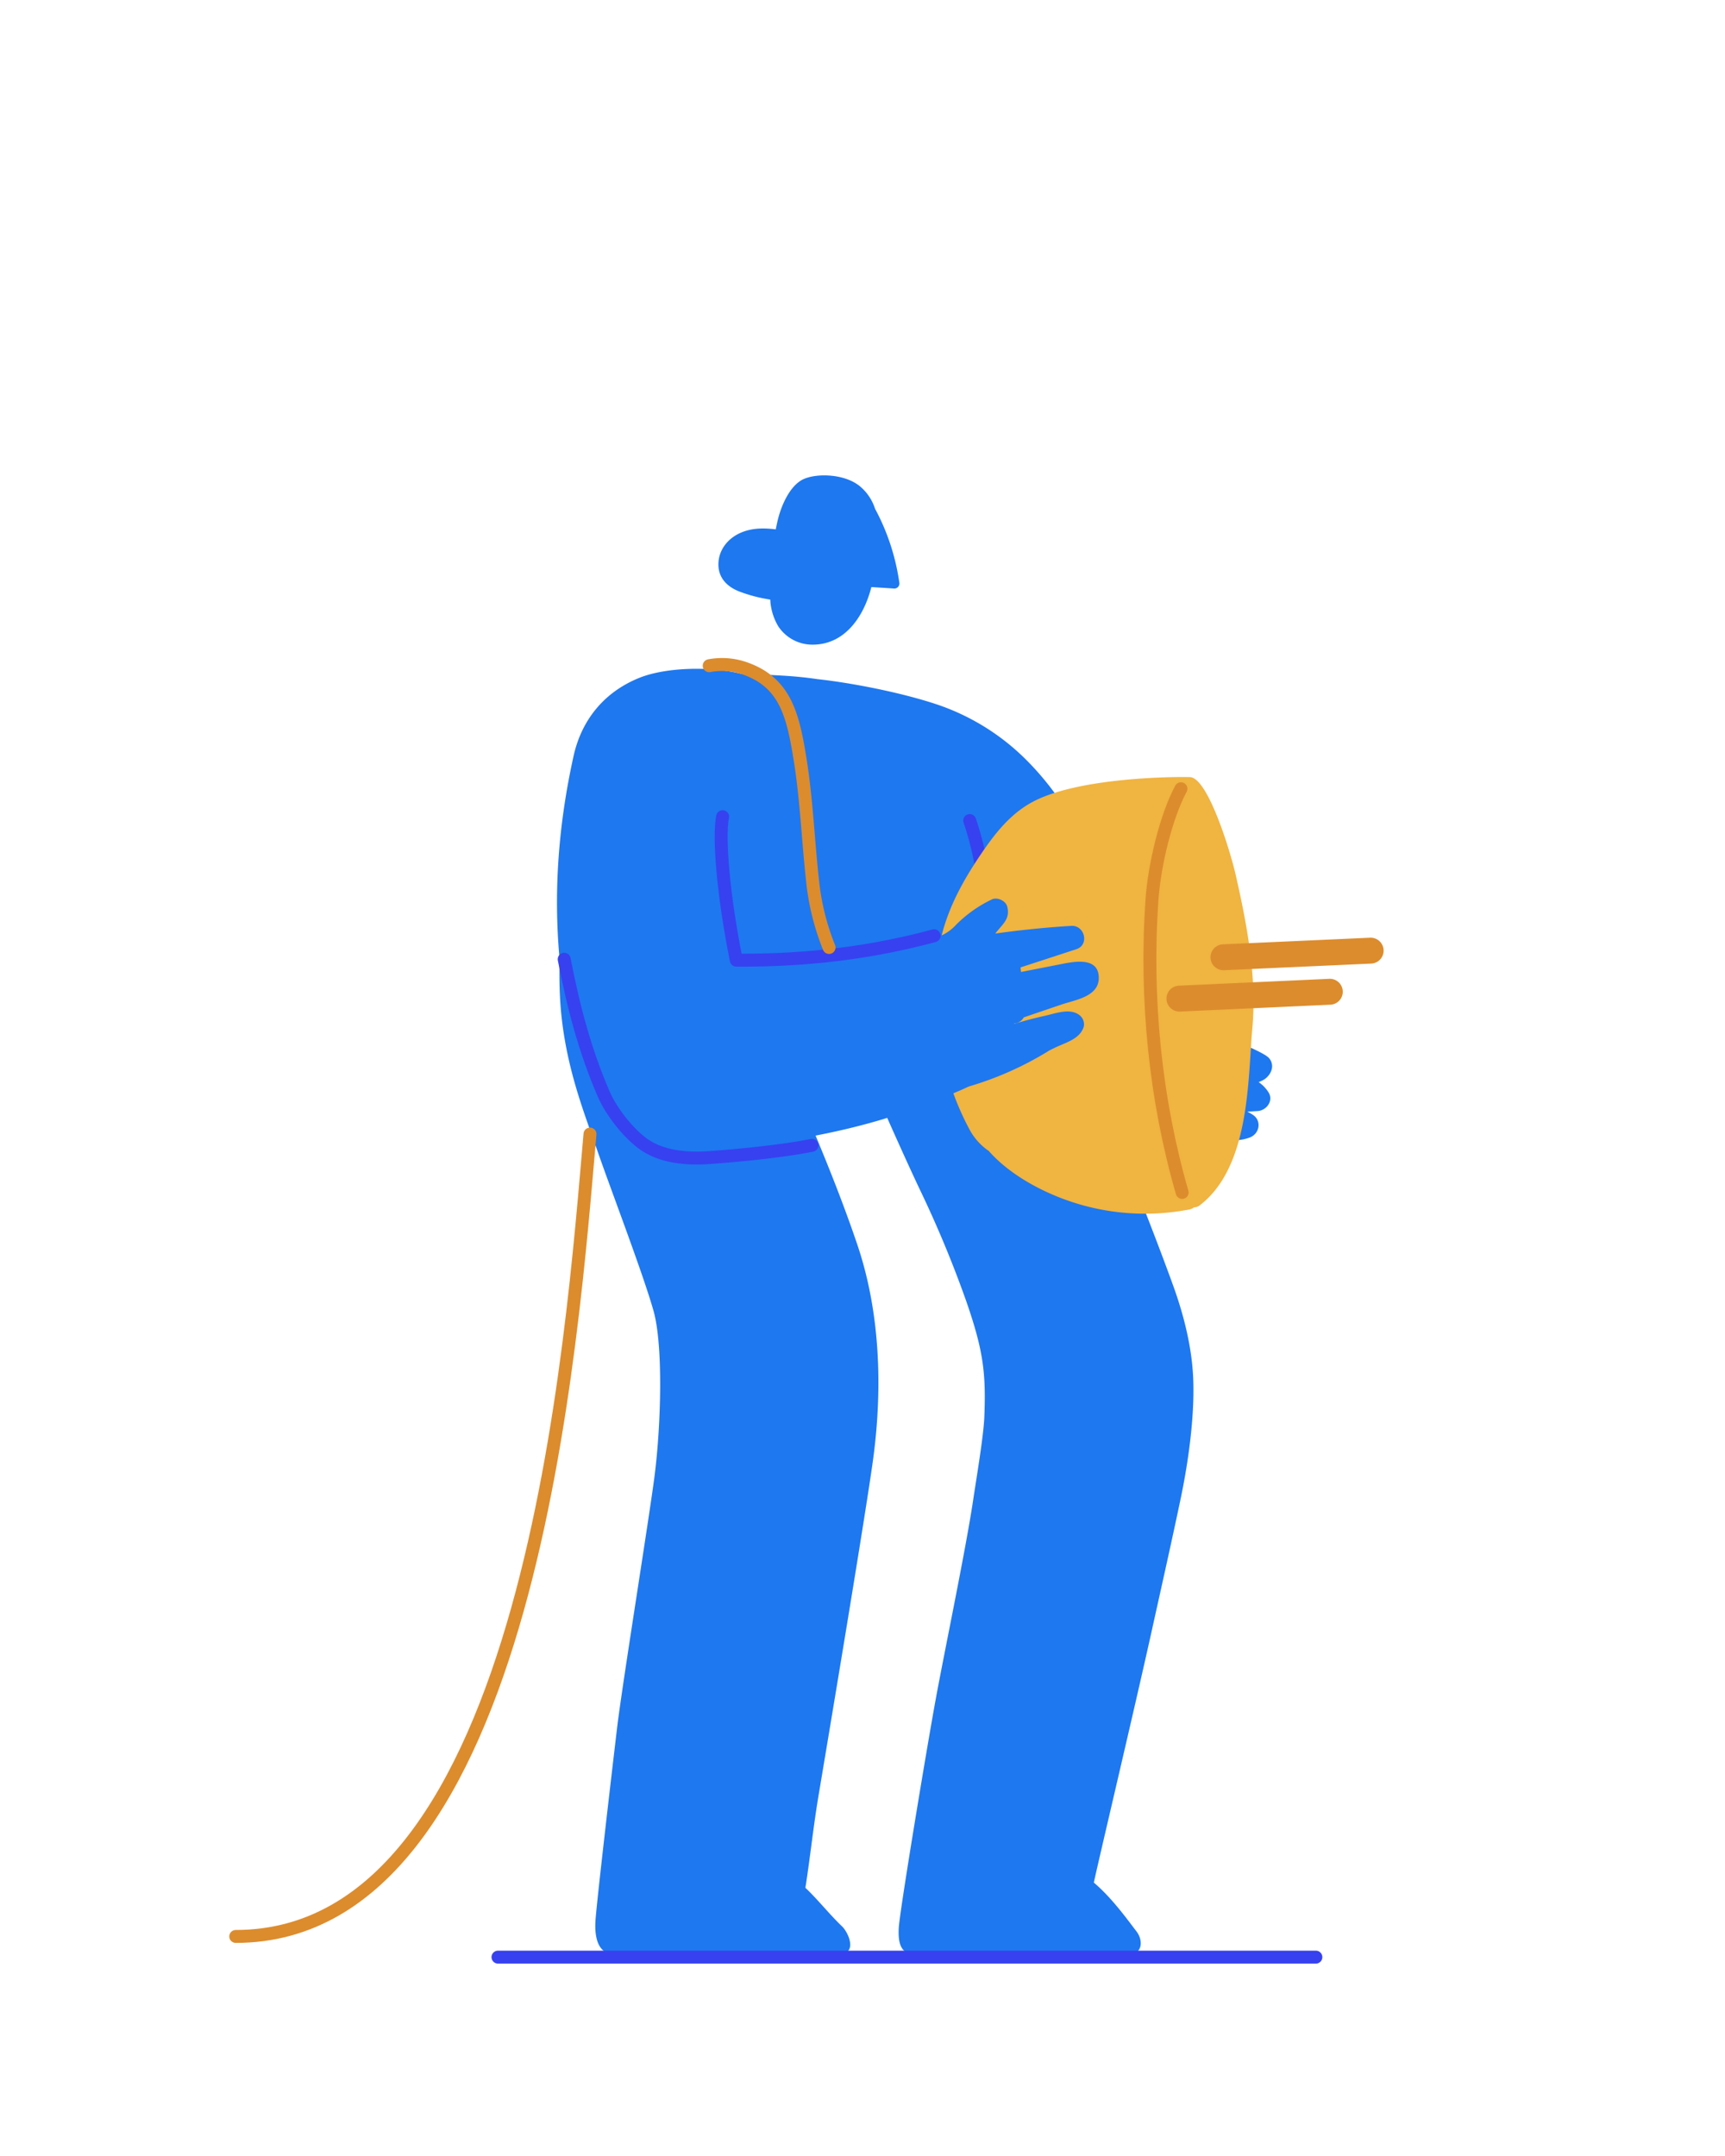 <svg xmlns="http://www.w3.org/2000/svg" viewBox="0 0 800 1000"><title>jake-power-plug</title><g id="jake"><g id="power-plug"><g id="body"><path d="M589.74,496.14a5.69,5.69,0,0,0-1.5-5.67c-2.44-2.23-11.23-5.87-16.84-8.34l1.33-.2c8.23-1.33,4.74-13.86-3.46-12.53a127.11,127.11,0,0,1-17.4,1.56c-8.34-6.14-14.34-14-20.3-22.51-4.59-6.54-9.06-13.15-13-20.08-9.32-27.35-21.18-54.07-41.66-74.94A106.69,106.69,0,0,0,434,326.56c-17.4-5.73-40.42-10-54.82-11.55h0c-5.15-.76-10.48-1.31-16.27-1.64-4.89-.27-11.93-.72-19.06-.79h0c-13.38-3.54-34.68-3.28-47.32,1.81-16.3,6.55-26.82,19.51-30.53,36.28-6.92,31.28-9.39,62.56-6.48,94.15-.17,7.23-.09,14.56.43,21.49,2.1,27.93,11,49.85,16.95,67,6.18,17.92,21.17,57,26.16,74.6,4.54,16,3.55,52.67.52,76.53-2.47,19.34-15,97-17.36,116.69-2.2,18.56-9.61,81.87-10.08,90.09s1.71,15,8.16,15H389.35c8.45,0,4.16-9.88,1.17-12.72-5.59-5.3-11.39-12.63-17-17.89,2.23-14.2,3.7-28.55,6.08-42.71,3.79-22.56,22.73-135.6,25.58-158,2.59-20.34,5.43-59.38-7.69-97.94-5.77-17-12.34-33.69-19.24-50.25,10.42-2,20.75-4.47,30.92-7.5.77-.22,1.52-.48,2.29-.71,5.33,12,10.75,24,15.21,33.41a517.94,517.94,0,0,1,21.58,52c7.77,22.49,9.08,33,8.24,53.49-.36,8.85-3.83,29.31-5.13,38.08-3.31,22.37-13.21,69.85-17.3,92.1-4.19,22.77-16.81,98.82-17.24,106.61s1.36,12,6.8,12H524.46c5,0,6-6,2.52-10.48s-11.13-15.3-19.68-22.51c.64-3.72,19.09-81.66,26.94-117.24,4.42-20,8.88-39.75,13.1-59.83,4-18.81,6.92-40.88,5.95-58.35s-6.43-33.86-9.47-42.21c-10.85-29.88-24.19-62.61-36.8-93,33.75,19.57,49.58,23.64,54.48,24.83s11.44,2.64,18,.24c4.68-1.72,5.83-7.86,1.39-10.66-.79-.5-1.59-.94-2.39-1.36l4.73-.29c4.17-.25,7.59-4.84,5-8.78a16.29,16.29,0,0,0-4.49-4.63c.42-.18.84-.36,1.24-.56A8.25,8.25,0,0,0,589.74,496.14Z" style="fill:#1e78f0"/><path d="M343,274.4a69.82,69.82,0,0,0,14.22,3.7,26.59,26.59,0,0,0,3.7,12.37A18.93,18.93,0,0,0,377.11,299c15.05-.12,23.68-13.5,27-26.71l10.25.66a2.35,2.35,0,0,0,2.74-2.53,102.64,102.64,0,0,0-11.3-34.49,22.42,22.42,0,0,0-6.92-10.32c-7.54-6.28-21.73-6.25-27.41-2.75s-9.43,12.21-11,19.34c-.25,1.11-.48,2.22-.7,3.33-5.64-.72-11.33-.69-16.64,1.75-5.65,2.59-9.8,7.79-9.95,14.13C333,267.93,337.14,272.16,343,274.4Z" style="fill:#1e78f0"/></g><g id="body-lines"><path d="M449.72,380.6A143,143,0,0,1,456,407.45" style="fill:none;stroke:#3741f0;stroke-linecap:round;stroke-linejoin:round;stroke-width:6px"/><line x1="610.26" y1="907.76" x2="230.95" y2="907.76" style="fill:none;stroke:#3741f0;stroke-linecap:round;stroke-linejoin:round;stroke-width:6px"/><path d="M335.12,378.8c-2,9.95.54,37.79,6.34,66.54,23.94.13,55.53-1.53,91.75-11.32" style="fill:none;stroke:#3741f0;stroke-linecap:round;stroke-linejoin:round;stroke-width:6px"/><path d="M261.66,444.93c4.23,21.8,9.54,42.29,18.38,62.66,3.4,7.82,10.93,17.46,17.74,22.59,8.63,6.51,20.47,7.48,31.25,6.73,12.62-.88,33.48-2.87,47.53-5.68" style="fill:none;stroke:#3741f0;stroke-linecap:round;stroke-linejoin:round;stroke-width:6px"/></g><path id="object" d="M573,405.44c-2.42-10.53-12.8-44.77-21.16-45s-51.26.25-72.42,11.22c-10.26,5.31-17.34,14.08-23.75,23.43-6.57,9.59-12.52,19.58-16.45,30.57q-1.44,4-2.49,8.16l.2-.06a21.29,21.29,0,0,0,6.57-4.94A59.7,59.7,0,0,1,460,417.17c2.5-1.21,6.46.63,7.13,3.35,1.34,5.47-1.72,7.74-4.92,11.67-.22.27-.43.55-.63.82q17.55-2.49,35.27-3.57c6.21-.37,8.47,8.8,2.36,10.8l-25.91,8.47c.07.71.14,1.41.2,2.12l19.16-3.76c6.19-1.22,17.15-3.15,16.91,6.81-.21,8.4-11,9.93-17.15,12-5.9,2-11.77,4-17.63,6a5.4,5.4,0,0,1-4.51,2.81l.14.19q7-2.14,14.2-3.74c5-1.1,11.73-3.79,16.16-.18a5.41,5.41,0,0,1,1.84,5.23c-1.79,5.78-8.34,7.32-13.35,9.75l-2.46,1.2a151.52,151.52,0,0,1-37.56,16.81c-2.36,1.14-4.78,2.17-7.11,3.14a125.43,125.43,0,0,0,7.19,16.22,28.24,28.24,0,0,0,9.23,10.53c7.63,8.66,18.32,15.24,28.31,19.69A108.36,108.36,0,0,0,551.48,561a5.63,5.63,0,0,0,2.29-1,4.44,4.44,0,0,0,2.57-.89c23.47-17.91,22.34-58.57,24.44-82C583,453.05,578.17,428.14,573,405.44Z" style="fill:#f0b441"/><g id="object2"><path d="M616.44,454l-69.6,3.18a6,6,0,0,0,.27,12h.27L617,466a6,6,0,0,0-.54-12Z" style="fill:#dc8c2d"/><path d="M635.4,434.93,567.26,438a6,6,0,0,0,.27,12h.27l68.14-3.07a6,6,0,0,0-.54-12Z" style="fill:#dc8c2d"/></g><g id="object-lines"><path d="M273.62,526c-8.21,92.72-27,372.16-164.29,372.16" style="fill:none;stroke:#dc8c2d;stroke-linecap:round;stroke-linejoin:round;stroke-width:6px"/><path d="M547.68,365.84c-6.91,12.86-12.3,35.26-13.43,51.42-3.22,46,1.64,93.18,14,135.82" style="fill:none;stroke:#dc8c2d;stroke-linecap:round;stroke-linejoin:round;stroke-width:6px"/><path d="M384.49,439.46a114.3,114.3,0,0,1-7.67-31.1c-2.08-18.93-2.79-38-5.86-56.78-3.34-20.49-7-35.73-26.83-42a32.06,32.06,0,0,0-15.22-.81" style="fill:none;stroke:#dc8c2d;stroke-linecap:round;stroke-linejoin:round;stroke-width:6px"/></g></g></g></svg>